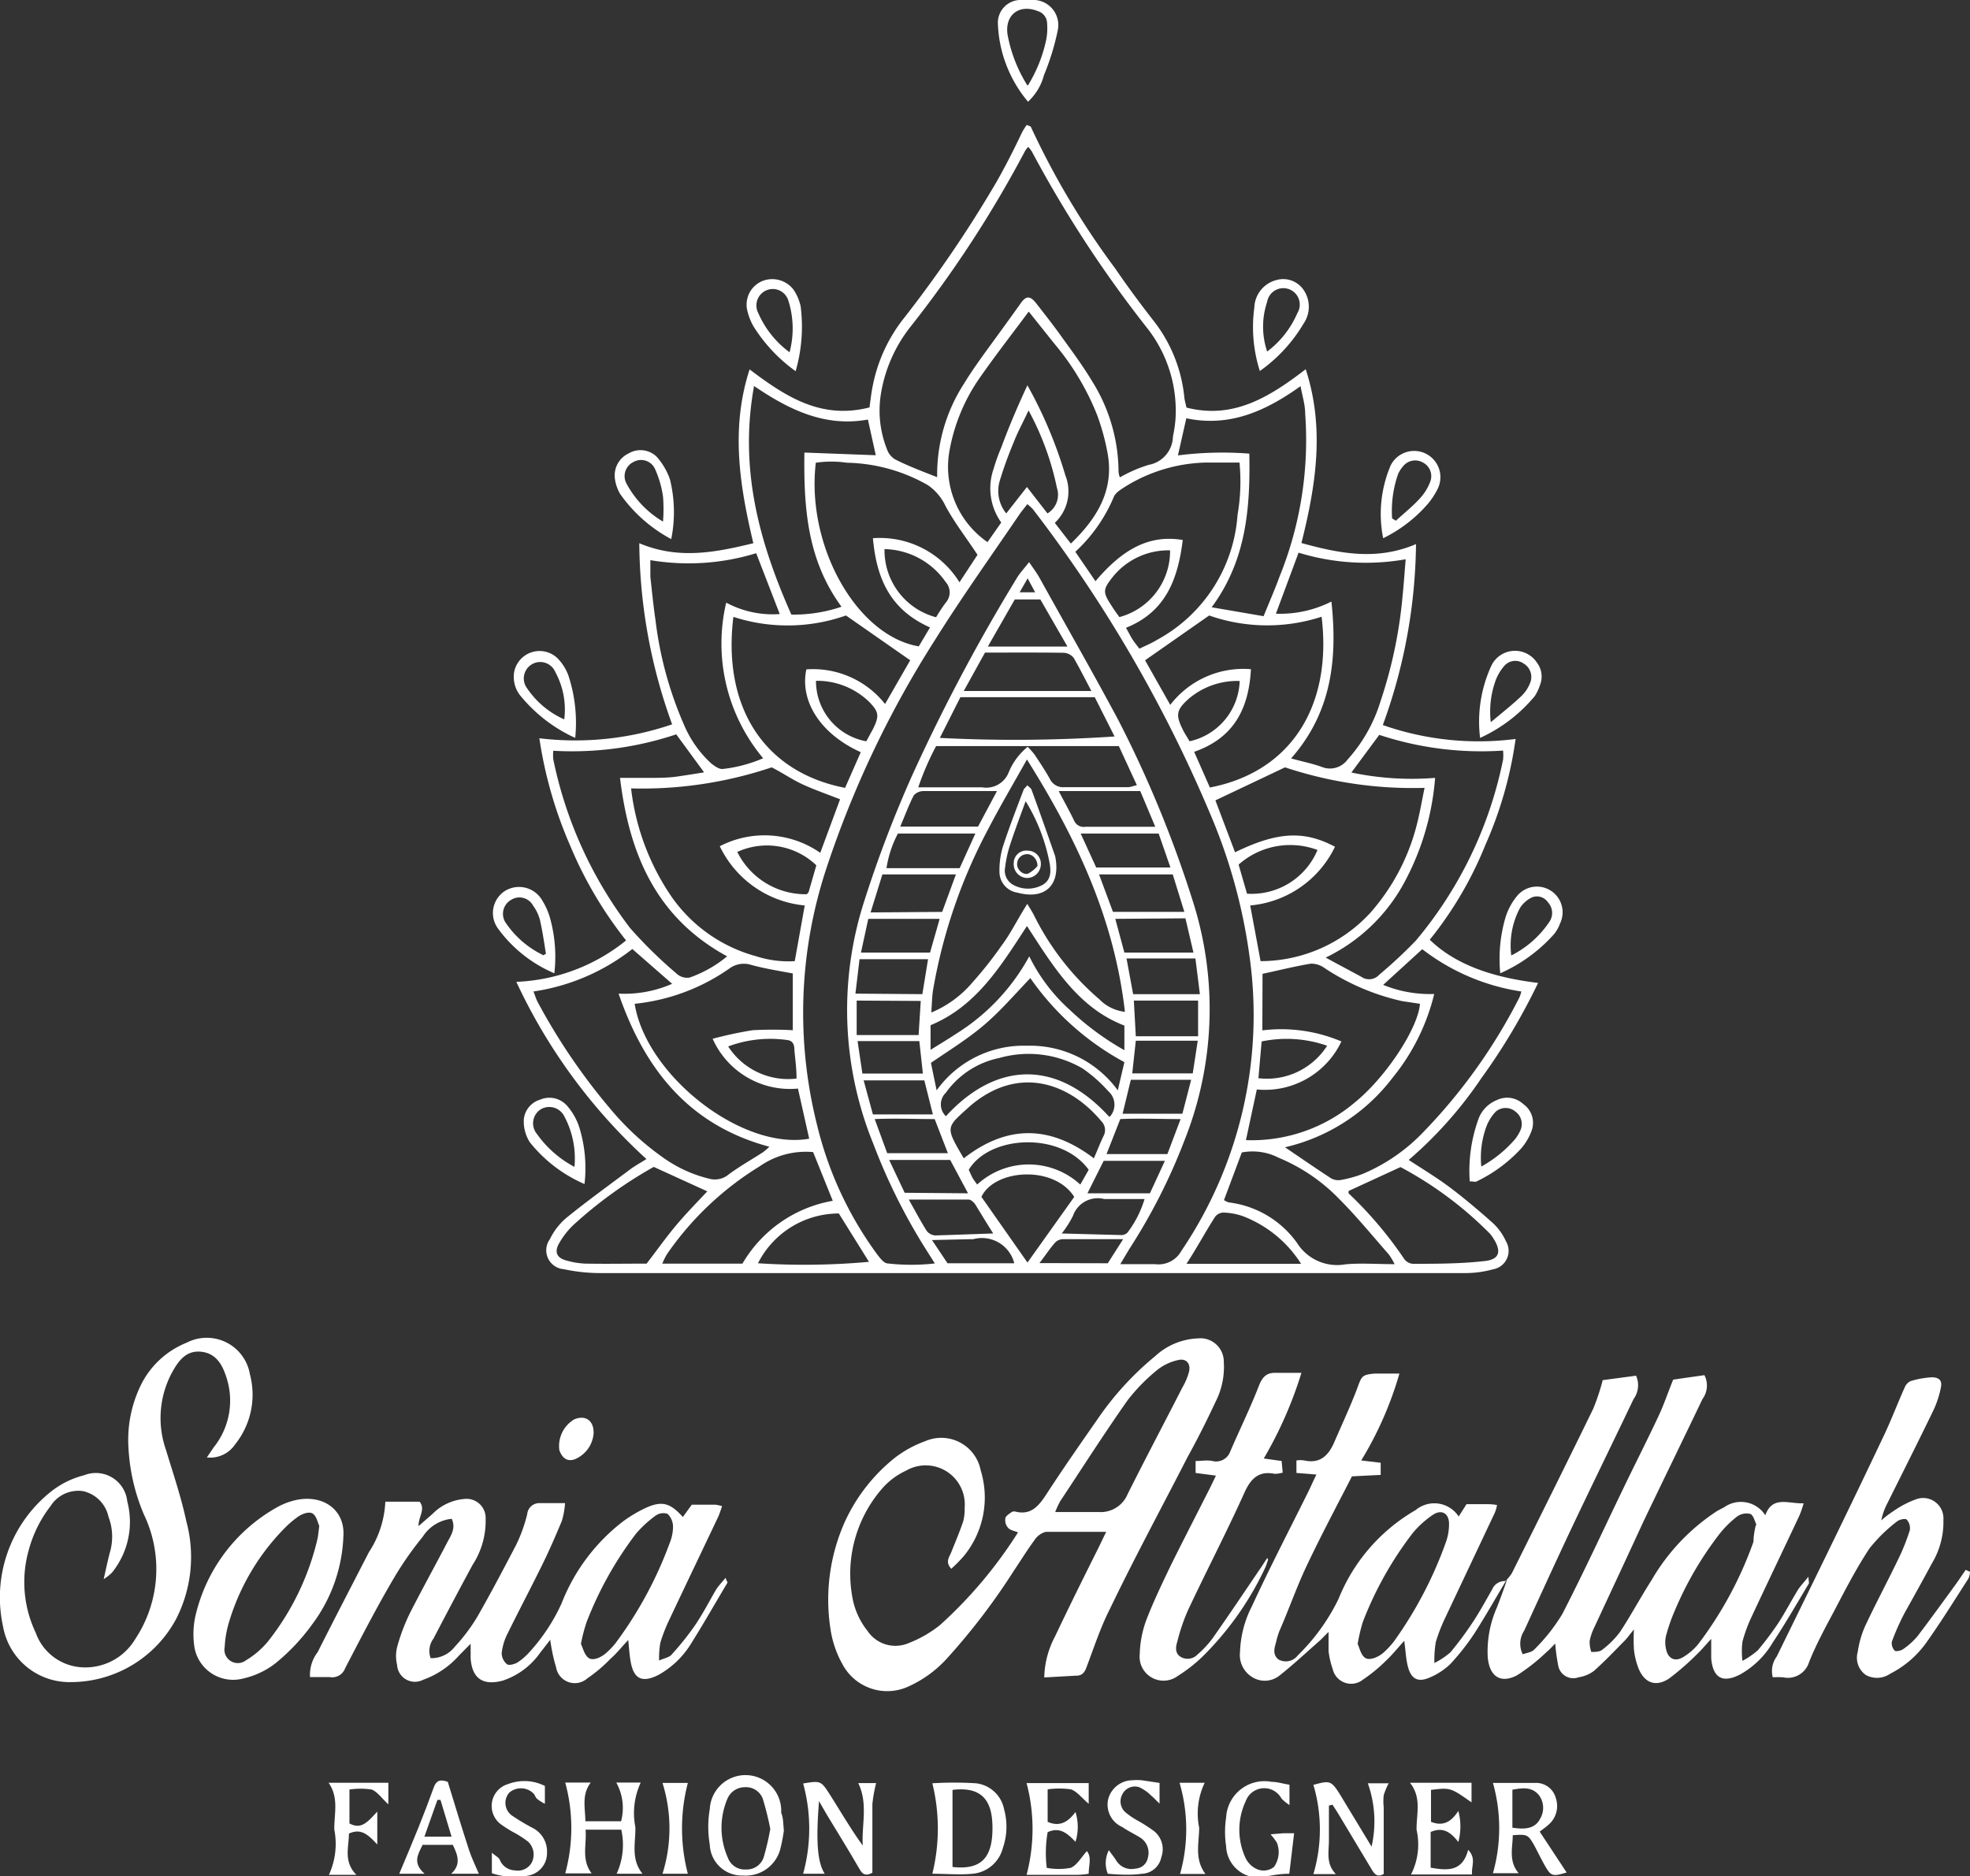 <svg xmlns="http://www.w3.org/2000/svg" viewBox="0 0 110.38 105.13"><rect x="0" y="0" width="110.38" height="105.13" fill="#333333" stroke="none"/><defs><style>.cls-1{fill:#fff;}</style></defs><g id="Layer_2" data-name="Layer 2"><g id="Layer_2_copy" data-name="Layer 2 copy"><path class="cls-1" d="M66.48,22.84c2.63.67,4.65-.59,6.68-2.15,1.07,3.29.58,6.47-.24,9.74,2.14.59,4.21,1,6.42.06a30.36,30.36,0,0,1-1.86,10.14,16.26,16.26,0,0,0,7.44.78,22.08,22.08,0,0,1-1.69,5.93,20.88,20.88,0,0,1-3.12,5.32c1.35,1.31,3.32,2.09,6.07,2.42A34.68,34.68,0,0,1,83,60.42,22.91,22.91,0,0,1,78.93,65c.81.53,1.59,1,2.31,1.54s1.64,1.31,2.41,2a3.13,3.13,0,0,1,.72,1,1.05,1.05,0,0,1-.72,1.59,5.85,5.85,0,0,1-1.51.21c-3,0-6,0-8.92,0H49.58c-5.3,0-10.6,0-15.9,0a9.85,9.85,0,0,1-2.1-.22,1.06,1.06,0,0,1-.77-1.68,3.66,3.66,0,0,1,.93-1.2c1.16-.94,2.38-1.82,3.58-2.72.27-.2.57-.36.9-.57a31.32,31.32,0,0,1-7.29-9.93,10.44,10.44,0,0,0,6.15-2.32,22.43,22.43,0,0,1-3.14-5.33,23.7,23.7,0,0,1-1.72-6,16.77,16.77,0,0,0,7.44-.78,30.17,30.17,0,0,1-1.84-10.15c2.17.92,4.23.53,6.39,0C41.44,27.21,40.93,24,42,20.7c2,1.51,4,2.83,6.72,2.13.06-.44.1-.83.18-1.21a8.85,8.85,0,0,1,1.66-3.68,68.62,68.62,0,0,0,5.26-7.72c.52-.91,1-1.86,1.44-2.79A3.44,3.44,0,0,1,57.53,7c.13.06.21.07.23.11a44.87,44.87,0,0,0,4.73,7.94c.68,1,1.38,1.94,2.11,2.88a8.27,8.27,0,0,1,1.76,4.35C66.38,22.45,66.43,22.62,66.48,22.84Zm-3.71,48c.73,0,1.35,0,1.95,0a1.46,1.46,0,0,0,1.47-.74A23.58,23.58,0,0,0,70,53.51a30.78,30.78,0,0,0-2.2-7.92,77.2,77.2,0,0,0-9.93-17.06,3,3,0,0,0-.31-.28c-.17.23-.32.4-.45.59-1.59,2.34-3.24,4.65-4.74,7.05a56.94,56.94,0,0,0-6.07,12.78,25.79,25.79,0,0,0-.51,14.41,20.27,20.27,0,0,0,3.35,7.2c.16.21.39.52.6.52a11.71,11.71,0,0,0,2.64,0l-.45-.71a33,33,0,0,1-3-6,19.87,19.87,0,0,1-.49-13.64,66.88,66.88,0,0,1,2.67-7A103.23,103.23,0,0,1,57,32.35c.17-.27.39-.5.66-.85.26.38.44.62.59.89,1.48,2.67,3,5.32,4.43,8a64.66,64.66,0,0,1,4.12,10,19.89,19.89,0,0,1-.42,13.48A32.7,32.7,0,0,1,63.27,70ZM52.51,26.74A9.39,9.39,0,0,1,54,21.52c.47-.77,1-1.5,1.54-2.24s1.1-1.51,1.64-2.27c.31-.45.54-.45.89,0s.91,1.16,1.34,1.76c.61.85,1.24,1.69,1.78,2.59a9.63,9.63,0,0,1,1.48,4.9c0,.16,0,.31.08.49a7.87,7.87,0,0,1,1.61-.7,1.65,1.65,0,0,0,1.36-1.59,7.59,7.59,0,0,0,.14-.92,7.49,7.49,0,0,0-1.54-5.1,66.61,66.61,0,0,1-6.5-9.94,1.65,1.65,0,0,0-.21-.27,2.22,2.22,0,0,0-.17.22A64.4,64.4,0,0,1,51,18.33,8.17,8.17,0,0,0,49.37,22a5.86,5.86,0,0,0,.33,3.18,1.05,1.05,0,0,0,.45.56C50.89,26.12,51.65,26.4,52.51,26.74ZM43.24,43a22.82,22.82,0,0,1-7.88,1.18A13.46,13.46,0,0,0,37.46,50a8.47,8.47,0,0,0,4.89,3.58,5.87,5.87,0,0,0,2.18.28l.56-3.12a5.89,5.89,0,0,1-4.76-3.32,5.46,5.46,0,0,1,5.63.37l1.11-3c-.71-.28-1.35-.5-2-.79S43.92,43.35,43.24,43ZM68.1,44.85l1.1,2.91c2.38-1.16,3.87-1.23,5.6-.31a5.85,5.85,0,0,1-4.75,3.29l.58,3.12a8.37,8.37,0,0,0,6.16-2.72,11.86,11.86,0,0,0,2.63-5.07c.15-.6.25-1.21.4-1.92A22.65,22.65,0,0,1,72,43ZM35.43,53.18a11.72,11.72,0,0,1-5.54,2.38c.09.22.14.41.23.58a34.24,34.24,0,0,0,4.08,6,15.35,15.35,0,0,0,3,2.76,7.44,7.44,0,0,0,2.53,1.15,1.2,1.2,0,0,0,1.1-.24c.61-.45,1.28-.83,1.92-1.24a4.34,4.34,0,0,0,.36-.31c-4.53-1.21-7-4.37-8.45-8.58a6.65,6.65,0,0,0,3-.55ZM72,64.29c.91.62,1.74,1.19,2.58,1.74a.83.83,0,0,0,.56.09,6.5,6.5,0,0,0,1.22-.34,10.11,10.11,0,0,0,3.34-2.29,31,31,0,0,0,5.42-7.57,1.67,1.67,0,0,0,.12-.36,12,12,0,0,1-5.55-2.37l-2.19,2a6.91,6.91,0,0,0,2.86.51,11.84,11.84,0,0,1-2.33,4.69A10.55,10.55,0,0,1,72,64.29ZM57.56,50.65c.16.27.28.45.37.63A14.9,14.9,0,0,0,61.6,56a2.37,2.37,0,0,0,1.43.7c-.59-5.18-2.69-9.69-5.49-14.14-.78,1.39-1.5,2.61-2.15,3.86a29.91,29.91,0,0,0-3.1,9c-.07.4-.07.8-.11,1.32a6.06,6.06,0,0,0,2.3-1.68,21.68,21.68,0,0,0,1.63-2.06C56.62,52.33,57,51.53,57.56,50.65Zm0-29.07a24.56,24.56,0,0,1,2.13,5.05,2.42,2.42,0,0,1-.59,2.67L60,30.46c1.5-1.44,2.41-3,2.07-5a12.88,12.88,0,0,0-.6-2.21,14.57,14.57,0,0,0-2.4-4l-1.43-1.79c-.93,1.25-1.84,2.42-2.68,3.62a10.28,10.28,0,0,0-1.79,4.36,5.13,5.13,0,0,0,2.16,4.94l.77-1.1a3.3,3.3,0,0,1-.43-3,10.07,10.07,0,0,1,.43-1.2C56.53,23.91,57,22.81,57.57,21.58Zm-16.47,13c-.61,5,1.68,8.68,6.26,9.57l.88-2c-2.23-1-3.43-2.84-3.05-4.64a5.15,5.15,0,0,1,4.41,1.94L51,37,47.4,34.49A9.83,9.83,0,0,1,41.1,34.57ZM64.16,37l1.41,2.5a5.16,5.16,0,0,1,4.52-2c-.12,2.27-1,3.87-3.18,4.63l.88,2c4.62-.89,6.86-4.66,6.26-9.57a9.83,9.83,0,0,1-6.3-.07Zm6.57,20.74a8.63,8.63,0,0,1,4.43.62,4.74,4.74,0,0,1-4.74,2.69l-.61,2.84a8.94,8.94,0,0,0,6.11-2.12c1.75-1.42,3.55-4.18,3.64-5.52l-1-.15a13,13,0,0,1-4.34-1.85,1.28,1.28,0,0,0-.77-.25c-.91.15-1.81.38-2.71.57ZM44.42,54.55c-.79-.15-1.57-.27-2.33-.48a1.36,1.36,0,0,0-1.19.18,11.22,11.22,0,0,1-5.34,2c.64,4,6,8.23,9.78,7.56L44.71,61a4.74,4.74,0,0,1-4.78-2.79,22.75,22.75,0,0,1,2.24-.48,20.88,20.88,0,0,1,2.25,0ZM31,42.07a2.53,2.53,0,0,0,0,.48A23.28,23.28,0,0,0,35.3,52a25.05,25.05,0,0,0,2.6,2.55.87.87,0,0,0,.74.23,6.82,6.82,0,0,0,2.1-1.19c-4-2.18-5.49-5.77-6-10,.62,0,1.12,0,1.63,0s1.08,0,1.61-.08,1-.15,1.47-.23l-1.56-2.13A18.36,18.36,0,0,1,31,42.07ZM74.28,53.66c.78.43,1.38.74,2,1.08a.76.76,0,0,0,1-.12,26.6,26.6,0,0,0,2.05-1.91,22.77,22.77,0,0,0,4.89-10.15,3,3,0,0,0,0-.5,18.23,18.23,0,0,1-6.94-.88l-1.56,2.11a16.39,16.39,0,0,0,4.69.3,14.71,14.71,0,0,1-1.63,5.68A9.87,9.87,0,0,1,74.28,53.66ZM54.77,31.09c-.66-1-1.3-1.82-1.79-2.73a2.92,2.92,0,0,0-1-1.18,9.51,9.51,0,0,0-4.53-1.25,6,6,0,0,0-1.74,0c-.55,4.65,2.28,9.7,5.77,10.29l.63-1.06c-2.25-1-3-2.76-3.2-5a5.24,5.24,0,0,1,4.85,2.47Zm8.32,4.09c.13.23.23.43.34.61s.26.36.41.56c.38-.18.71-.32,1-.5a8.65,8.65,0,0,0,4.5-7,11,11,0,0,0,.11-2.93c-.64,0-1.26,0-1.87,0a8.94,8.94,0,0,0-4.5,1.33c-.26.17-.58.35-.68.61a8.78,8.78,0,0,1-2.15,3.06l1.13,1.65c1.6-1.9,3.11-2.61,4.89-2.31C66,32.44,65.33,34.28,63.09,35.18ZM36.44,31.39c0,.33,0,.63,0,.93.09.82.17,1.64.29,2.45a20.79,20.79,0,0,0,1.61,5.88,6.18,6.18,0,0,0,1.51,2.13c.19.15.45.34.66.31a7.9,7.9,0,0,0,2.25-.6,10,10,0,0,1-2.07-8.72,5.49,5.49,0,0,0,3,.64L42.37,31A12.9,12.9,0,0,1,36.44,31.39Zm35.05,3a6.37,6.37,0,0,0,3.11-.68c.35,3.25,0,6.23-2.26,8.79.65.18,1.21.29,1.73.48a1.22,1.22,0,0,0,1.43-.41,8.65,8.65,0,0,0,1.86-3.3,25.6,25.6,0,0,0,1.22-5.8c.07-.69.12-1.39.18-2.13a12.84,12.84,0,0,1-6-.37ZM42.25,21.63c-.85,4.66.3,8.78,2.09,12.81A8.34,8.34,0,0,0,47.15,34c-1.92-2.62-2.12-5.53-2.08-8.64l4,.15-.44-2C46.26,23.94,44.26,23,42.25,21.63ZM70.8,34.53c.34-.84.64-1.52.89-2.21a20.4,20.4,0,0,0,1.44-9.14c0-.49-.16-1-.26-1.54-2,1.43-4,2.3-6.4,1.8L66,25.52a19.58,19.58,0,0,1,4-.1c.06,3.08-.18,6-2.11,8.61Zm7.34,36.31a3.8,3.8,0,0,0-.32-.54C76.89,69.24,76,68.15,75,67.15a10.09,10.09,0,0,0-3.35-2.27,3.21,3.21,0,0,0-2.07-.3l-1,2.67a1.06,1.06,0,0,0,.27.13,5.51,5.51,0,0,1,3.83,2.28,2.65,2.65,0,0,0,2.7,1.19C76.22,70.77,77.12,70.84,78.14,70.84ZM45.56,64.56a4.51,4.51,0,0,0-3,.8,17.28,17.28,0,0,0-5.19,4.92,3.74,3.74,0,0,0-.26.53h4.49a7.31,7.31,0,0,1,5.06-3.52Zm30,2.18s0,.1,0,.13a21.94,21.94,0,0,1,3.12,3.68.66.66,0,0,0,.47.27c1.32,0,2.65,0,4-.15.87-.08,1-.54.52-1.28a1.89,1.89,0,0,0-.2-.27,20.75,20.75,0,0,0-5-3.72ZM36.23,70.81c.57-.74,1.08-1.46,1.64-2.13s1.19-1.31,1.76-1.92l-3-1.37a24.15,24.15,0,0,0-4.53,3.28,4.44,4.44,0,0,0-.81,1.07c-.23.45-.06.76.43.89a4.44,4.44,0,0,0,1.08.18C34,70.83,35.08,70.81,36.23,70.81Zm26.46-29H52.45a15.72,15.72,0,0,0-1,2.31c1.27,0,2.43,0,3.58,0a1.35,1.35,0,0,0,1.48-.82,3.61,3.61,0,0,1,1.07-1.45,3.85,3.85,0,0,1,.39.44c.3.45.6.9.86,1.37a.82.82,0,0,0,.82.45c1.19,0,2.38,0,3.57,0,.12,0,.25-.06.48-.11ZM54,64.91c2.45-1.91,4.86-1.85,7.29,0,.2-.46.35-.85.53-1.23a.7.7,0,0,0-.11-.85C59.86,60.62,57,59.69,54.33,62,53,63.21,52.94,63.1,54,64.91ZM52.66,41.35a82.72,82.72,0,0,0,9.79-.08l-1.11-2.2H53.81Zm5.07,13.46c-.87.91-1.66,1.83-2.57,2.61s-1.95,1.42-3,2.14l.32,1.54a6,6,0,0,1,5.05-2.5,6.08,6.08,0,0,1,5.1,2.5L63,59.52A15.22,15.22,0,0,1,57.73,54.81Zm-.06-1.22a9.87,9.87,0,0,0,2.27,3A15.44,15.44,0,0,0,63,58.85V57.47c-2.61-1-4-3.34-5.46-5.58-1.47,2.26-2.84,4.5-5.4,5.56v1.38c.56-.35,1-.61,1.45-.91A11.7,11.7,0,0,0,57.67,53.59Zm2.52,13.48c-1.14-1.8-4.48-1.55-5.2,0l2.58,3.68Zm-5-30.5L54,38.72h7.15c-.37-.7-.67-1.3-1-1.87a.79.79,0,0,0-.56-.27C58.13,36.56,56.68,36.57,55.15,36.57Zm7,26a1,1,0,0,0-.09-1.42,7.93,7.93,0,0,0-1.45-1.28,6,6,0,0,0-4.67-.58A4.86,4.86,0,0,0,53,61.23a.91.91,0,0,0,0,1.32C55.76,59.53,59.16,59.31,62.14,62.57ZM47,68a5.08,5.08,0,0,0-4.53,2.79,40.24,40.24,0,0,0,6.22-.08Zm25.9,2.82a6.7,6.7,0,0,0-3.26-2.67,3.62,3.62,0,0,0-1.08-.2.6.6,0,0,0-.48.24c-.54.84-1,1.71-1.6,2.63ZM57.63,23c-.33.71-.62,1.23-.83,1.78A21.86,21.86,0,0,0,56,27a2,2,0,0,0,.38,1.77l1.16-1.48,1.15,1.48a1.22,1.22,0,0,0,.53-1.43A15.73,15.73,0,0,0,57.63,23ZM55.86,44.33c-1.5,0-2.8,0-4.1,0a.73.73,0,0,0-.56.24c-.28.54-.49,1.12-.76,1.75H54.8Zm3.46,0c.33.63.62,1.15.87,1.67a.58.58,0,0,0,.63.33h3.91l-.84-2ZM65.71,49H61.58l.78,2.1h4ZM52.79,51.1,53.56,49H49.44l-.66,2.13ZM61,65.55c-1.56-2.15-5.54-1.95-6.72,0,.06.13.12.28.2.43s.18.26.27.4a4.27,4.27,0,0,1,5.78,0Zm-7.23-16.9.88-1.94H50.31a6.15,6.15,0,0,0-.64,1.94Zm11.15-1.94H60.55l.87,1.9h4.16ZM52.45,34.59a9.62,9.62,0,0,1,.54-.82.86.86,0,0,0,0-1.15,4.28,4.28,0,0,0-3.43-1.85A3.88,3.88,0,0,0,52.45,34.59Zm13.11-3.75a4,4,0,0,0-3.18,1.45c-.6.75-.61.88-.07,1.7.13.21.28.41.41.59A3.83,3.83,0,0,0,65.56,30.84ZM45.74,48.49a4,4,0,0,0-4.43-.75,4.27,4.27,0,0,0,3.89,2.37.45.45,0,0,0,.11-.13Zm24.13,1.59a4,4,0,0,0,3.95-2.45,4.36,4.36,0,0,0-4.42.82ZM55.35,36.23h4.46l-1.52-2.64H56.86Zm-2.7,15.26h-4l-.41,1.89h3.87Zm9.84,0L63,53.38h3.87l-.45-1.92Zm1,4.22h3.74l-.25-2c-1.34,0-2.56,0-3.86,0Zm-11.81,0L52,53.75H48.16l-.23,1.93ZM69.46,38.16a4.2,4.2,0,0,0-2.86,1c-.7.63-.74.91-.31,1.76.11.22.25.42.36.62A3.58,3.58,0,0,0,69.46,38.16ZM48,56.07V58h3.47l.12-1.91Zm19.13,2v-2h-3.6l.11,2h3.49ZM45.72,38.15a3.43,3.43,0,0,0,2.82,3.39l.39-.72c.34-.7.32-.93-.24-1.5A4.2,4.2,0,0,0,45.72,38.15Zm17.72,22h3.39l.28-1.83H63.64ZM51.51,58.34H48.05l.27,1.82h3.39Zm14.64,4.37c-1.23,0-2.31-.05-3.38,0L62,64.67h3.41Zm-13.78,0c-1.13,0-2.18-.05-3.36,0l.7,1.91h3.4Zm-3.46-.26c1.17,0,2.22,0,3.36,0l-.48-1.91h-3.4Zm6.74,6.67c-.4-.63-.7-1.13-1-1.62-.09-.13-.25-.28-.38-.28-1.06,0-2.12,0-3.35,0,.39.7.68,1.24,1,1.75a.66.66,0,0,0,.48.26C53.42,69.2,54.46,69.16,55.65,69.12Zm3.84,0,3.34.09a.47.47,0,0,0,.36-.16,5.92,5.92,0,0,0,.94-1.86c-.8,0-1.54,0-2.26,0a1.47,1.47,0,0,0-1.75.94A5.76,5.76,0,0,1,59.49,69.12Zm3.87-8.61-.46,1.9h3.35l.49-1.9Zm-2.43,6.36h3.5l.84-1.82H61.84Zm-6.69,0-1-1.87c-1.11,0-2.2,0-3.42,0l.87,1.84Zm-9.61-6.45c0-.59-.08-1.09-.12-1.6,0-.28-.09-.51-.41-.54a6.74,6.74,0,0,0-3.3.36A4,4,0,0,0,44.63,60.44Zm25.88,0a4,4,0,0,0,3.85-1.82,6.87,6.87,0,0,0-3.67-.24ZM62.07,70.79l.86-1.35c-1.26,0-2.32,0-3.39,0a.62.62,0,0,0-.43.2c-.29.33-.53.7-.87,1.14Zm-5.24,0a1.87,1.87,0,0,0-2.3-1.35,1,1,0,0,1-.17,0l-2.14.05.87,1.3Zm.75-38.38-.45.78H58Z"/><path class="cls-1" d="M84.42,88.52a1.91,1.91,0,0,0,.29-.36c1.53-3.07,3.06-6.14,4.56-9.22a12,12,0,0,0,.53-1.6l1.87-.25a1.32,1.32,0,0,1-.14,1.31c-1.17,2.45-2.37,4.9-3.53,7.35-.88,1.87-1.74,3.75-2.6,5.63a1.32,1.32,0,0,0-.08,1.32c.22-.08.5-.11.64-.26a10.2,10.2,0,0,0,1.58-2c1.23-2.39,2.35-4.83,3.52-7.25.62-1.28,1.26-2.54,1.86-3.82.3-.63.52-1.3.83-2.06l1.75-.25a1.28,1.28,0,0,1-.11,1.34c-1.1,2.3-2.22,4.59-3.32,6.89-.92,2-1.81,3.9-2.72,5.86a3.24,3.24,0,0,0-.28.79,1.75,1.75,0,0,0,.09.63c.21,0,.47,0,.61-.12a4.93,4.93,0,0,0,1-1c.62-.94,1.15-1.94,1.76-2.89a11.51,11.51,0,0,1,3.7-3.9l.38-.2a1.62,1.62,0,0,1,2.3.45c.41-1.12,1.3-.63,2.15-.67a6.4,6.4,0,0,1-.23.67c-.9,1.92-1.82,3.83-2.72,5.76A8.06,8.06,0,0,0,97.63,92a4.45,4.45,0,0,0,0,1.07,4.59,4.59,0,0,0,.86-.59,17.62,17.62,0,0,0,1.17-1.56c.38-.59.71-1.23,1.08-1.83.14-.22.33-.41.59-.74,0,.27.06.37,0,.42-.65,1.09-1.29,2.2-2,3.27a4.9,4.9,0,0,1-1.79,1.77c-1,.54-1.57.23-1.66-.89,0-.3,0-.6,0-1.08-.31.33-.5.57-.71.77a15,15,0,0,1-1.65,1.45c-.77.51-1.42.23-1.74-.64a4.08,4.08,0,0,1-.23-1,9.66,9.66,0,0,1,0-1.11c-.26.31-.39.51-.56.67-.55.56-1.1,1.14-1.69,1.66a1.9,1.9,0,0,1-.85.35.86.86,0,0,1-1.15-.7,10.46,10.46,0,0,1-.16-1.19c-.19.19-.32.34-.48.47A10.66,10.66,0,0,1,85,93.88c-.92.48-1.54.07-1.64-1a6.08,6.08,0,0,1,.52-2.82c.2-.52.38-1,.57-1.58Zm14-3.06c-.09-.18-.16-.53-.34-.62a.89.89,0,0,0-.76.15,5.68,5.68,0,0,0-1,1,19.11,19.11,0,0,0-2.47,4.24,10.08,10.08,0,0,0-.5,1.43,1.59,1.59,0,0,0,0,.75c.1.52.48.73.94.46a3.2,3.2,0,0,0,.88-.76,21.23,21.23,0,0,0,3.08-5.72C98.25,86.13,98.29,85.84,98.38,85.46Z"/><path class="cls-1" d="M24.13,92.92a1.66,1.66,0,0,0,1.35-.64,10,10,0,0,0,1.27-1.69c.76-1.33,1.47-2.68,2.16-4a8.43,8.43,0,0,0,.63-1.74.68.68,0,0,1,.68-.62c.44,0,.89,0,1.44,0a4.46,4.46,0,0,1-.18,1c-.36.86-.73,1.72-1.15,2.56-.61,1.24-1.26,2.47-1.87,3.71a3.23,3.23,0,0,0-.35,1.13.81.81,0,0,0,.3.63c.11.08.43,0,.6-.11a3.46,3.46,0,0,0,.7-.62,10.5,10.5,0,0,0,1.76-2.69,10.68,10.68,0,0,1,3.42-4.57,7.55,7.55,0,0,1,1.31-.78c.89-.4,1.36-.27,2.06.52l.5-.69h1.33a2.52,2.52,0,0,1,.37.08c-.08.22-.13.4-.21.58-.92,1.94-1.85,3.88-2.77,5.83A9.06,9.06,0,0,0,37,92.05a5.05,5.05,0,0,0-.07,1c.33-.14.57-.18.69-.32a15.9,15.9,0,0,0,1.32-1.65c.43-.63.78-1.31,1.18-2,.14-.22.33-.41.53-.66.07.18.12.25.11.27-.67,1.12-1.31,2.25-2,3.35a5,5,0,0,1-1.87,1.82c-.92.46-1.39.23-1.56-.78-.06-.35-.08-.7-.13-1.18-.38.41-.66.76-1,1.06a8.28,8.28,0,0,1-1.29,1.09,1.06,1.06,0,0,1-1.75-.61,10,10,0,0,1-.33-1.55l-.59.76a4.14,4.14,0,0,1-2.08,1.53c-1.1.29-1.71-.12-1.79-1.25,0-.23,0-.45,0-.82l-.66.67a4.87,4.87,0,0,1-2,1.35,1,1,0,0,1-1.46-.83,2.12,2.12,0,0,1,0-1,10.77,10.77,0,0,1,.71-1.89c.68-1.34,1.41-2.65,2.11-4,.21-.39.48-.78.24-1.3a2.18,2.18,0,0,0-1.62,1,18.87,18.87,0,0,0-1.56,2.22c-1,1.69-1.89,3.42-2.79,5.15a.77.77,0,0,1-.86.5c-.36,0-.72,0-1.11,0a2.09,2.09,0,0,1,.43-1.4c.94-1.87,1.91-3.73,2.87-5.6a5.59,5.59,0,0,0,.92-2.83h1.92c.35.43-.07.84-.06,1.37l.79-.69A2.82,2.82,0,0,1,26,84a1.07,1.07,0,0,1,1.21,1.12,4.5,4.5,0,0,1-.73,2.57q-1.11,2.05-2.19,4.13A1.16,1.16,0,0,0,24.13,92.92Zm8.42-.8c.11.23.19.6.42.78s.65,0,.92-.21a4.18,4.18,0,0,0,.59-.6,22.16,22.16,0,0,0,3.05-5.64,2.42,2.42,0,0,0,.18-.91,1,1,0,0,0-.31-.71.75.75,0,0,0-.69.12,6.32,6.32,0,0,0-1.08,1,20.15,20.15,0,0,0-2.76,4.94A9.3,9.3,0,0,0,32.55,92.12Z"/><path class="cls-1" d="M58.51,94a5.11,5.11,0,0,1,.6-2.29c.8-1.69,1.63-3.36,2.45-5l.42-.87c-1.2,0-2.29,0-3.38,0a1.07,1.07,0,0,0-.64.47c-.41.55-.76,1.13-1.14,1.69A36.62,36.62,0,0,1,53,93a6.59,6.59,0,0,1-2.13,1.52,2.84,2.84,0,0,1-3.66-1.25,5.74,5.74,0,0,1-.68-2,10.7,10.7,0,0,1,.81-6,9.82,9.82,0,0,1,2.8-3.58,6.26,6.26,0,0,1,1.7-.93,2.25,2.25,0,0,1,3.11,1.64A5.16,5.16,0,0,1,54,87.2a7.78,7.78,0,0,1-.7.71c-.36-.4-.1-.66,0-.93.23-.57.47-1.14.67-1.73a2.73,2.73,0,0,0,.08-.76,2.19,2.19,0,0,0-3.28-2.08,4,4,0,0,0-1.34,1,7.28,7.28,0,0,0-1.62,6.35,4.24,4.24,0,0,0,.81,1.65,1.88,1.88,0,0,0,2.28.67,6.74,6.74,0,0,0,1.75-1,24.81,24.81,0,0,0,4.39-5.21c-.22-.09-.44-.12-.55-.25a.63.63,0,0,1-.16-.52c0-.15.23-.27.37-.38a.35.35,0,0,1,.25,0c.81.17,1.22-.3,1.63-.91.94-1.45,1.93-2.87,2.92-4.29A16.84,16.84,0,0,1,64.72,76a3.74,3.74,0,0,1,2.4-1,1.31,1.31,0,0,1,1.45,1.32,4.29,4.29,0,0,1-.46,2.23c-.49,1.05-1,2.07-1.57,3.1-1.46,2.85-3,5.69-4.37,8.55-.51,1-.88,2.14-1.29,3.22-.11.31-.26.49-.6.48Zm.62-9.27h2.44a1.63,1.63,0,0,0,1.61-1c1-2,2.06-4,3.08-6a3.41,3.41,0,0,0,.36-.86c.11-.45-.15-.76-.59-.66a2.83,2.83,0,0,0-1.14.52,10.17,10.17,0,0,0-1.72,1.75c-1.3,1.85-2.52,3.76-3.77,5.65A5.81,5.81,0,0,0,59.13,84.71Z"/><path class="cls-1" d="M84.42,88.52c-.6,1-1.16,2-1.8,3a13.27,13.27,0,0,1-1.36,1.73,3.77,3.77,0,0,1-1.12.74c-.68.31-1.08.11-1.26-.62-.11-.43-.12-.87-.2-1.42-.37.4-.66.77-1,1.09a9,9,0,0,1-1.31,1.08,1.06,1.06,0,0,1-1.7-.6,4.61,4.61,0,0,1-.23-1c0-.3,0-.6,0-1.07-.27.26-.43.44-.61.59-.7.62-1.38,1.25-2.11,1.83a1.32,1.32,0,0,1-1.59.09,1.45,1.45,0,0,1-.65-1.4A6,6,0,0,1,70.15,90c1-2.17,2.12-4.32,3.19-6.48.13-.27.25-.55.42-.89l-1.12-.09v-.7a1.43,1.43,0,0,1,.44,0c.9.2,1.36-.3,1.67-1,.43-1,.9-2,1.28-3,.27-.74.27-.8,1-.87.41,0,.83,0,1.38,0a19.91,19.91,0,0,1-2.14,4.87l1.09.13,0,.68-1.61.08c-.84,1.64-1.72,3.29-2.53,5-.57,1.2-1,2.45-1.54,3.68a4.84,4.84,0,0,0-.19.65c-.1.33-.18.67.14.93a.84.84,0,0,0,1.08-.22,11.43,11.43,0,0,0,2.28-3.15,10.09,10.09,0,0,1,4.33-5,1.63,1.63,0,0,1,2.41.36l.44-.69h1.08c.2,0,.39,0,.63.05a2.1,2.1,0,0,1-.12.42l-2.79,5.91a9.51,9.51,0,0,0-.52,1.34,6.07,6.07,0,0,0-.08,1.18,4.29,4.29,0,0,0,.9-.6,19.16,19.16,0,0,0,1.26-1.7c.39-.59.73-1.22,1.08-1.83a.75.75,0,0,1,.73-.46Zm-8.35,3.6c.1.21.17.59.4.77s.7,0,1-.24a4.57,4.57,0,0,0,.64-.68A22.46,22.46,0,0,0,81,86.46a3,3,0,0,0,.19-1.07c0-.59-.42-.83-.91-.5a5.47,5.47,0,0,0-1.11,1,19.84,19.84,0,0,0-2.81,5A9.81,9.81,0,0,0,76.07,92.12Z"/><path class="cls-1" d="M5.81,88.49c.15-.67.25-1.15.38-1.62A3.12,3.12,0,0,0,6.08,85a1.88,1.88,0,0,0-1.42-1.44,1.84,1.84,0,0,0-1.83.84,7,7,0,0,0-1.23,2.5A6.59,6.59,0,0,0,2,91.49a2.92,2.92,0,0,0,2.57,1.94,3.25,3.25,0,0,0,3-1.57,7.09,7.09,0,0,0,.49-7,11,11,0,0,1-.86-3.7,7,7,0,0,1,.62-3.39,4.88,4.88,0,0,1,2.64-2.53A2.45,2.45,0,0,1,14,77a4.45,4.45,0,0,1-.82,3.93,1.68,1.68,0,0,1-1.59.74l.38-.56a4.18,4.18,0,0,0,.74-3.85c-.22-.72-.56-1.41-1.42-1.51s-1.29.51-1.64,1.14a5.39,5.39,0,0,0-.35,4.36c.4,1.32.85,2.64,1.14,4a7.63,7.63,0,0,1-.57,5.47A6.7,6.7,0,0,1,4,94.26,3.78,3.78,0,0,1,.17,91.14,7.57,7.57,0,0,1,2.84,83.6a4.91,4.91,0,0,1,1.87-.93,1.77,1.77,0,0,1,2.42,1.46,4.52,4.52,0,0,1-.86,4A2.76,2.76,0,0,1,5.81,88.49Z"/><path class="cls-1" d="M110.38,88.08a1,1,0,0,1-.09.38c-.78,1.21-1.54,2.44-2.38,3.62a5.62,5.62,0,0,1-2,1.71,1.3,1.3,0,0,1-1.37.07,1.18,1.18,0,0,1-.45-1.29,5.41,5.41,0,0,1,.42-1.46c.6-1.28,1.27-2.53,1.88-3.8a11.63,11.63,0,0,0,.62-1.57.72.72,0,0,0-.18-.59c-.08-.07-.41,0-.53.1a8.71,8.71,0,0,0-1.56,1.53c-.75,1.14-1.37,2.35-2,3.55-.49.92-1,1.86-1.38,2.82a1.24,1.24,0,0,1-1.46.84,5.66,5.66,0,0,0-.57,0,1.36,1.36,0,0,1,.22-1.16c2-4.08,4-8.15,5.93-12.23.46-.94.82-1.92,1.25-2.87a.65.65,0,0,1,.33-.34,5.13,5.13,0,0,1,1.17-.21c.41,0,.6.17.52.56a5.41,5.41,0,0,1-.42,1.29c-.85,1.76-1.73,3.5-2.6,5.25a3.43,3.43,0,0,0-.32.92,4.68,4.68,0,0,1,.62-.48A5.49,5.49,0,0,1,107.4,84a1.14,1.14,0,0,1,1.49,1.17,4.49,4.49,0,0,1-.64,2.43c-.5.93-1,1.83-1.52,2.76A13.11,13.11,0,0,0,106,92a.62.62,0,0,0,.16.5c.07.06.34,0,.45-.07a4.12,4.12,0,0,0,.82-.73c.76-1,1.48-2,2.21-3l.5-.73Z"/><path class="cls-1" d="M71.05,87.41c-.06.16-.1.32-.17.46a17.29,17.29,0,0,1-3.39,4.85A8.35,8.35,0,0,1,66,93.91a1.34,1.34,0,0,1-2.14-1.21,5.92,5.92,0,0,1,.4-2c.39-1,.87-2,1.35-3,.68-1.37,1.38-2.73,2.07-4.09.14-.27.27-.55.45-.92l-1.14-.15,0-.67c.34,0,.64-.06.94,0a.84.84,0,0,0,1-.53c.52-1.21,1.11-2.41,1.59-3.64.19-.51.42-.78.94-.77l1.46,0a22.71,22.71,0,0,1-2.11,4.8l1,.14.06.65a1.65,1.65,0,0,1-.45.07c-.87-.18-1.32.25-1.67,1-1,2.23-2.15,4.43-3.19,6.65a10.85,10.85,0,0,0-.6,1.77c-.09.3-.13.64.2.84a.76.76,0,0,0,.94-.14,5.43,5.43,0,0,0,.86-.93c.88-1.25,1.73-2.52,2.59-3.79.16-.22.3-.46.46-.69Z"/><path class="cls-1" d="M19.24,86.09A8.76,8.76,0,0,1,17.51,91a11.46,11.46,0,0,1-2.08,2.21,4.58,4.58,0,0,1-1.81.85,2.2,2.2,0,0,1-2.75-1.94A4.72,4.72,0,0,1,11,90.35a9.4,9.4,0,0,1,4.53-5.89,3.8,3.8,0,0,1,.78-.33C17.94,83.63,19.35,84.51,19.24,86.09Zm-1.35-.58c-.08-.16-.14-.52-.35-.68s-.64,0-.92.22a5.37,5.37,0,0,0-.58.49,12.69,12.69,0,0,0-3.2,5.33,5.8,5.8,0,0,0-.25,1.42.75.75,0,0,0,1.19.75A4.8,4.8,0,0,0,15,92a14.62,14.62,0,0,0,2.79-5.77C17.83,86.06,17.84,85.86,17.89,85.51Z"/><path class="cls-1" d="M45.89,100.93c-.18,2.27-.09,3.43.32,4.07H45A9.54,9.54,0,0,0,45,99.94c1-.16,1-.16,1.54.69s1.14,1.88,1.8,2.79c-.07-1.16.31-2.33-.25-3.5h1a8.23,8.23,0,0,0-.21,1.17c0,1,0,2,0,3.06v.79c-.5.28-.63-.06-.79-.32-.58-1-1.16-1.94-1.75-2.91Z"/><path class="cls-1" d="M52.24,105a10.6,10.6,0,0,0,0-5.07,19.83,19.83,0,0,1,2.44,0,1.81,1.81,0,0,1,1.58,1.46,3.65,3.65,0,0,1-.07,2.17A1.93,1.93,0,0,1,54.5,105C53.77,105.07,53,105,52.24,105Zm1.13-4.71v4.33c1.43.16,2.1-.37,2.22-1.7a5.78,5.78,0,0,0,0-.93C55.48,100.68,54.78,100.13,53.37,100.3Z"/><path class="cls-1" d="M36,105H34.55a3.89,3.89,0,0,0,.26-2.47h-2c.07.85-.25,1.67.34,2.45H31.67a9.66,9.66,0,0,0,0-5.09H33.1c-.52.68-.31,1.41-.3,2.17h2a2.93,2.93,0,0,0-.27-2.17H35.9a4.07,4.07,0,0,0-.3,2.5C35.62,103.27,35.33,104.17,36,105Z"/><path class="cls-1" d="M74.46,101.18c0,.65,0,1.3,0,1.95s-.18,1.3.39,1.89H73.59a8.79,8.79,0,0,0,0-5c.93-.26,1-.23,1.48.52l1.78,2.94a6.38,6.38,0,0,0-.21-3.55h1.17a3.69,3.69,0,0,0-.28.67,3,3,0,0,0,0,.67c0,1.19,0,2.38,0,3.58a1.24,1.24,0,0,1,0,.16c-.4.24-.56-.06-.72-.33l-1.8-3c-.11-.19-.23-.36-.35-.55Z"/><path class="cls-1" d="M83.65,99.91c.81,0,1.59,0,2.37,0a1.14,1.14,0,0,1,1.15.84,1.38,1.38,0,0,1-.44,1.53c-.14.13-.31.24-.46.36l1.51,2.29c-.83.24-.88.23-1.3-.53-.18-.33-.34-.66-.52-1-.35-.6-.39-.62-1.2-.56,0,.71-.25,1.43.33,2.13H83.65A9.3,9.3,0,0,0,83.65,99.91Zm1.09,2.51c.69.1,1.27.08,1.57-.53a1.19,1.19,0,0,0-.08-1.29c-.4-.49-.93-.41-1.49-.31Z"/><path class="cls-1" d="M43.92,102.58a9.3,9.3,0,0,1-.19,1,2,2,0,0,1-2.09,1.52,1.8,1.8,0,0,1-1.87-1.73,5.9,5.9,0,0,1,0-2,2,2,0,0,1,4,.21C43.89,101.87,43.88,102.16,43.92,102.58Zm-.76-.09a16.68,16.68,0,0,0-.42-1.69,1,1,0,0,0-1-.65,1.06,1.06,0,0,0-1,.69,4.15,4.15,0,0,0,.05,3.28,1,1,0,0,0,1,.64,1,1,0,0,0,1-.68A15.63,15.63,0,0,0,43.16,102.49Z"/><path class="cls-1" d="M61,105a5.29,5.29,0,0,1-.57.06H57.52a10.06,10.06,0,0,0,0-5.14H61v1.16c-.4-.34-.66-.7-1-.81a4.61,4.61,0,0,0-1.3,0v1.82c.63.28,1.11.06,1.56-.55a2.8,2.8,0,0,1,0,1.67c-.46-.48-.88-.85-1.56-.54a6.85,6.85,0,0,0-.05,2,3.72,3.72,0,0,0,1.34,0c.36-.15.59-.59.91-.94C61.18,104.09,61,104.51,61,105Z"/><path class="cls-1" d="M72.24,105c-.43,0-.81.06-1.18.13a1.82,1.82,0,0,1-2.36-1.67,5.43,5.43,0,0,1,0-1.61,2.15,2.15,0,0,1,2.55-2c.31,0,.61.1,1,.16v1.14a2.39,2.39,0,0,1-.45-.37,1.1,1.1,0,0,0-2,.15,3.76,3.76,0,0,0,0,3.21,1.3,1.3,0,0,0,.58.58.94.94,0,0,0,1-.1,1.43,1.43,0,0,0,.16-1.37,3.74,3.74,0,0,0-.35-.46l.72-.06c.22,0,.45,0,.6,0Z"/><path class="cls-1" d="M26.83,105H25.28c.57-.52.37-1.05.09-1.62H23.68c-.25.52-.59,1,.11,1.62H22.37c.36-.86.73-1.73,1.08-2.6s.58-1.48.85-2.23c.13-.37.34-.49.79-.32.38,1.24.77,2.53,1.19,3.82C26.43,104.12,26.64,104.55,26.83,105Zm-2.15-4.14h-.17l-.73,2.06H25.3Z"/><path class="cls-1" d="M79,99.9h3.45V101c-1.18-.83-1.18-.83-2.27-.7v1.79c.63.25,1.1.06,1.53-.61a3.31,3.31,0,0,1,0,1.74c-.44-.58-.89-.85-1.55-.56v2c.93.16,1.78.24,2.1-1,.47.48.17.92.22,1.38H79.06a3.71,3.71,0,0,0,.31-2.51C79.36,101.64,79.67,100.74,79,99.9Z"/><path class="cls-1" d="M18.41,99.9h3.35v1.21c-.39-.36-.62-.71-.94-.83a4.19,4.19,0,0,0-1.24,0v1.9c.69.38,1.06-.14,1.56-.66v1.84c-.48-.51-.89-.94-1.59-.61,0,.75-.32,1.57.42,2.31H18.43a4.15,4.15,0,0,0,.3-2.54C18.72,101.64,19,100.74,18.41,99.9Z"/><path class="cls-1" d="M57.6,5.7a7.19,7.19,0,0,1-1.69-4.45A1.28,1.28,0,0,1,57.11,0a2.51,2.51,0,0,1,.67,0,1.41,1.41,0,0,1,1.48,1.73,13.78,13.78,0,0,1-.77,2.49A3.08,3.08,0,0,1,57.6,5.7Zm0-.92a8.08,8.08,0,0,0,1-2.46,3.35,3.35,0,0,0,.07-1,.73.73,0,0,0-.53-.7c-1-.4-1.84.18-1.69,1.3A8.11,8.11,0,0,0,57.56,4.78Z"/><path class="cls-1" d="M30.53,100.08v1a2.42,2.42,0,0,1-.44-.28c-.08-.07-.11-.19-.18-.28a1,1,0,0,0-1.37-.07.87.87,0,0,0,.12,1.27,11.52,11.52,0,0,0,1.16.7,1.48,1.48,0,0,1,.83,1.38,1.28,1.28,0,0,1-1.09,1.31,4,4,0,0,1-2-.14v-1.15c.2.18.38.26.44.39a.94.94,0,0,0,.85.6.89.89,0,0,0,.94-.43,1,1,0,0,0-.19-1.17,5.82,5.82,0,0,0-.71-.47,6.72,6.72,0,0,1-.85-.53,1.28,1.28,0,0,1,.44-2.24A2.55,2.55,0,0,1,30.53,100.08Z"/><path class="cls-1" d="M62.07,105a1.59,1.59,0,0,1,.06-1.32c.19.27.31.41.4.56a1,1,0,0,0,1.09.47.74.74,0,0,0,.7-.63,1,1,0,0,0-.44-1.11c-.34-.21-.7-.38-1-.59a1.37,1.37,0,0,1-.79-1.55,1.42,1.42,0,0,1,1.37-1.07,2.92,2.92,0,0,1,.51,0l1,.15v1.16c-.23-.22-.34-.35-.47-.45a2.27,2.27,0,0,0-.67-.47.78.78,0,0,0-.94.39.82.82,0,0,0,.15,1,4.33,4.33,0,0,0,.7.48,8.51,8.51,0,0,1,.92.59,1.3,1.3,0,0,1,.41,1.46,1.15,1.15,0,0,1-1.08.93C63.33,105.09,62.71,105.05,62.07,105Z"/><path class="cls-1" d="M77.5,30.16a6.92,6.92,0,0,1,.42-4.08,1.47,1.47,0,1,1,2.63,1.32,4.16,4.16,0,0,1-.56.85A7.87,7.87,0,0,1,77.5,30.16ZM78,29.05l.21.13c.47-.43,1-.85,1.4-1.31a2.79,2.79,0,0,0,.52-.86.86.86,0,0,0-.4-1.09.87.87,0,0,0-1.14.24,1.64,1.64,0,0,0-.26.42A6.29,6.29,0,0,0,78,29.05Z"/><path class="cls-1" d="M84.06,54.54a8.26,8.26,0,0,1,.3-3.15A3.52,3.52,0,0,1,85,50.21a1.44,1.44,0,0,1,2.41,1.54,2.13,2.13,0,0,1-.33.59A8.79,8.79,0,0,1,84.06,54.54Zm.62-1a5.58,5.58,0,0,0,2.13-1.88.88.88,0,0,0-.08-1.1.74.74,0,0,0-.9-.27,1.62,1.62,0,0,0-.67.6A4.46,4.46,0,0,0,84.68,53.56Z"/><path class="cls-1" d="M32.23,41.35a8.48,8.48,0,0,1-3-2.28,1.68,1.68,0,0,1-.42-1.42,1.45,1.45,0,0,1,2.4-.79,2.69,2.69,0,0,1,.64,1A8.5,8.5,0,0,1,32.23,41.35Zm-.62-1a4.39,4.39,0,0,0-.49-2.68.92.92,0,1,0-1.58.91A4.92,4.92,0,0,0,31.61,40.31Z"/><path class="cls-1" d="M32.75,66.35A7.94,7.94,0,0,1,29.68,64a2.18,2.18,0,0,1-.33-1.27,1.28,1.28,0,0,1,.92-1.11,1.31,1.31,0,0,1,1.49.33,3.42,3.42,0,0,1,.7,1.23A7.73,7.73,0,0,1,32.75,66.35Zm-.56-1a5,5,0,0,0-.57-2.79.94.94,0,0,0-1.3-.41.93.93,0,0,0-.23,1.4A6,6,0,0,0,32.19,65.39Z"/><path class="cls-1" d="M31.06,54.54A7.55,7.55,0,0,1,27.88,52a1.47,1.47,0,0,1,.44-2.09,1.5,1.5,0,0,1,2.07.56,3.89,3.89,0,0,1,.46,1.09A8.08,8.08,0,0,1,31.06,54.54Zm-.65-1,.18-.09c-.1-.62-.19-1.25-.33-1.87a2.34,2.34,0,0,0-.39-.83.87.87,0,0,0-1.24-.32.9.9,0,0,0-.26,1.33A5.3,5.3,0,0,0,30.41,53.51Z"/><path class="cls-1" d="M82.35,66.2a8.54,8.54,0,0,1,.51-3.55,1.81,1.81,0,0,1,1-1,1.32,1.32,0,0,1,1.49.22,1.28,1.28,0,0,1,.46,1.51,3.17,3.17,0,0,1-.6,1,8.19,8.19,0,0,1-2.51,1.84C82.6,66.23,82.51,66.2,82.35,66.2Zm.63-.82a6.92,6.92,0,0,0,1.88-1.51,2.14,2.14,0,0,0,.35-.58.86.86,0,0,0-.3-1,.85.85,0,0,0-1.1,0,2.49,2.49,0,0,0-.5.77A5,5,0,0,0,83,65.38Z"/><path class="cls-1" d="M44.58,20.8a8.85,8.85,0,0,1-2.36-2.51,3.26,3.26,0,0,1-.36-.94,1.43,1.43,0,0,1,.85-1.6,1.5,1.5,0,0,1,1.75.48,2.73,2.73,0,0,1,.4.93A9,9,0,0,1,44.58,20.8Zm-.34-1.06a5.17,5.17,0,0,0-.07-2.9.91.91,0,0,0-1.23-.57.92.92,0,0,0-.45,1.28A5.37,5.37,0,0,0,44.24,19.74Z"/><path class="cls-1" d="M37.61,30.21a8.23,8.23,0,0,1-2.87-2.54,2.3,2.3,0,0,1-.29-.87,1.36,1.36,0,0,1,.77-1.39,1.3,1.3,0,0,1,1.57.18,3.76,3.76,0,0,1,.75,1.28A7.68,7.68,0,0,1,37.61,30.21Zm-.46-1a8.87,8.87,0,0,0,0-1.38,5.72,5.72,0,0,0-.44-1.53.86.86,0,0,0-1.22-.41.88.88,0,0,0-.37,1.24A5.49,5.49,0,0,0,37.15,29.23Z"/><path class="cls-1" d="M82.93,41.35a7.5,7.5,0,0,1,.61-4,1.47,1.47,0,0,1,2.58-.21,1.28,1.28,0,0,1,.18,1.21A2.88,2.88,0,0,1,86,39,8.62,8.62,0,0,1,82.93,41.35Zm.6-.88c.68-.57,1.23-1,1.73-1.48a2,2,0,0,0,.46-.69.87.87,0,0,0-.34-1.11.81.81,0,0,0-1.08.11,2.61,2.61,0,0,0-.48.78A5.08,5.08,0,0,0,83.53,40.47Z"/><path class="cls-1" d="M70.59,20.79a8.08,8.08,0,0,1-.31-3.55,1.65,1.65,0,0,1,1.25-1.55,1.38,1.38,0,0,1,1.5.54,1.67,1.67,0,0,1,0,1.92A8.62,8.62,0,0,1,70.59,20.79ZM71,19.7a5.34,5.34,0,0,0,1.69-2.15A.92.92,0,1,0,71,16.91,4.37,4.37,0,0,0,71,19.7Z"/><path class="cls-1" d="M37.12,105a8.5,8.5,0,0,0,0-5.09h1.42a10.09,10.09,0,0,0,0,5.09Z"/><path class="cls-1" d="M66.09,99.9H67.5a4,4,0,0,0-.31,2.52c0,.84-.28,1.75.35,2.59H66.12A9.25,9.25,0,0,0,66.09,99.9Z"/><path class="cls-1" d="M33.26,80.32a1.71,1.71,0,0,1-.92,1.39c-.46.25-.82.07-1-.45a1.74,1.74,0,0,1,.83-1.72C32.8,79.27,33.28,79.6,33.26,80.32Z"/><path class="cls-1" d="M57.56,44c.1.11.21.17.24.26.44,1.2.86,2.4,1.28,3.6a1,1,0,0,1,.05.16c.3,1.58-.57,2.42-2.13,2a1.18,1.18,0,0,1-1-1.18,4.56,4.56,0,0,1,.2-1.42c.35-1.07.76-2.13,1.16-3.18C57.37,44.2,57.47,44.13,57.56,44Zm-.09.89c-.3.82-.61,1.64-.88,2.47a6.27,6.27,0,0,0-.27,1.23.91.91,0,0,0,.46,1,1.71,1.71,0,0,0,1.63,0c.51-.29.48-.81.39-1.28A10.3,10.3,0,0,0,57.47,44.9Z"/><path class="cls-1" d="M58.32,48.43a.78.78,0,0,1-.75.77.77.77,0,0,1-.77-.83.7.7,0,0,1,.79-.7A.73.73,0,0,1,58.32,48.43Zm-.19.1c0-.44-.35-.71-.65-.66a.55.55,0,0,0-.49.58c0,.3.36.61.63.5A1.85,1.85,0,0,0,58.13,48.53Z"/></g></g></svg>